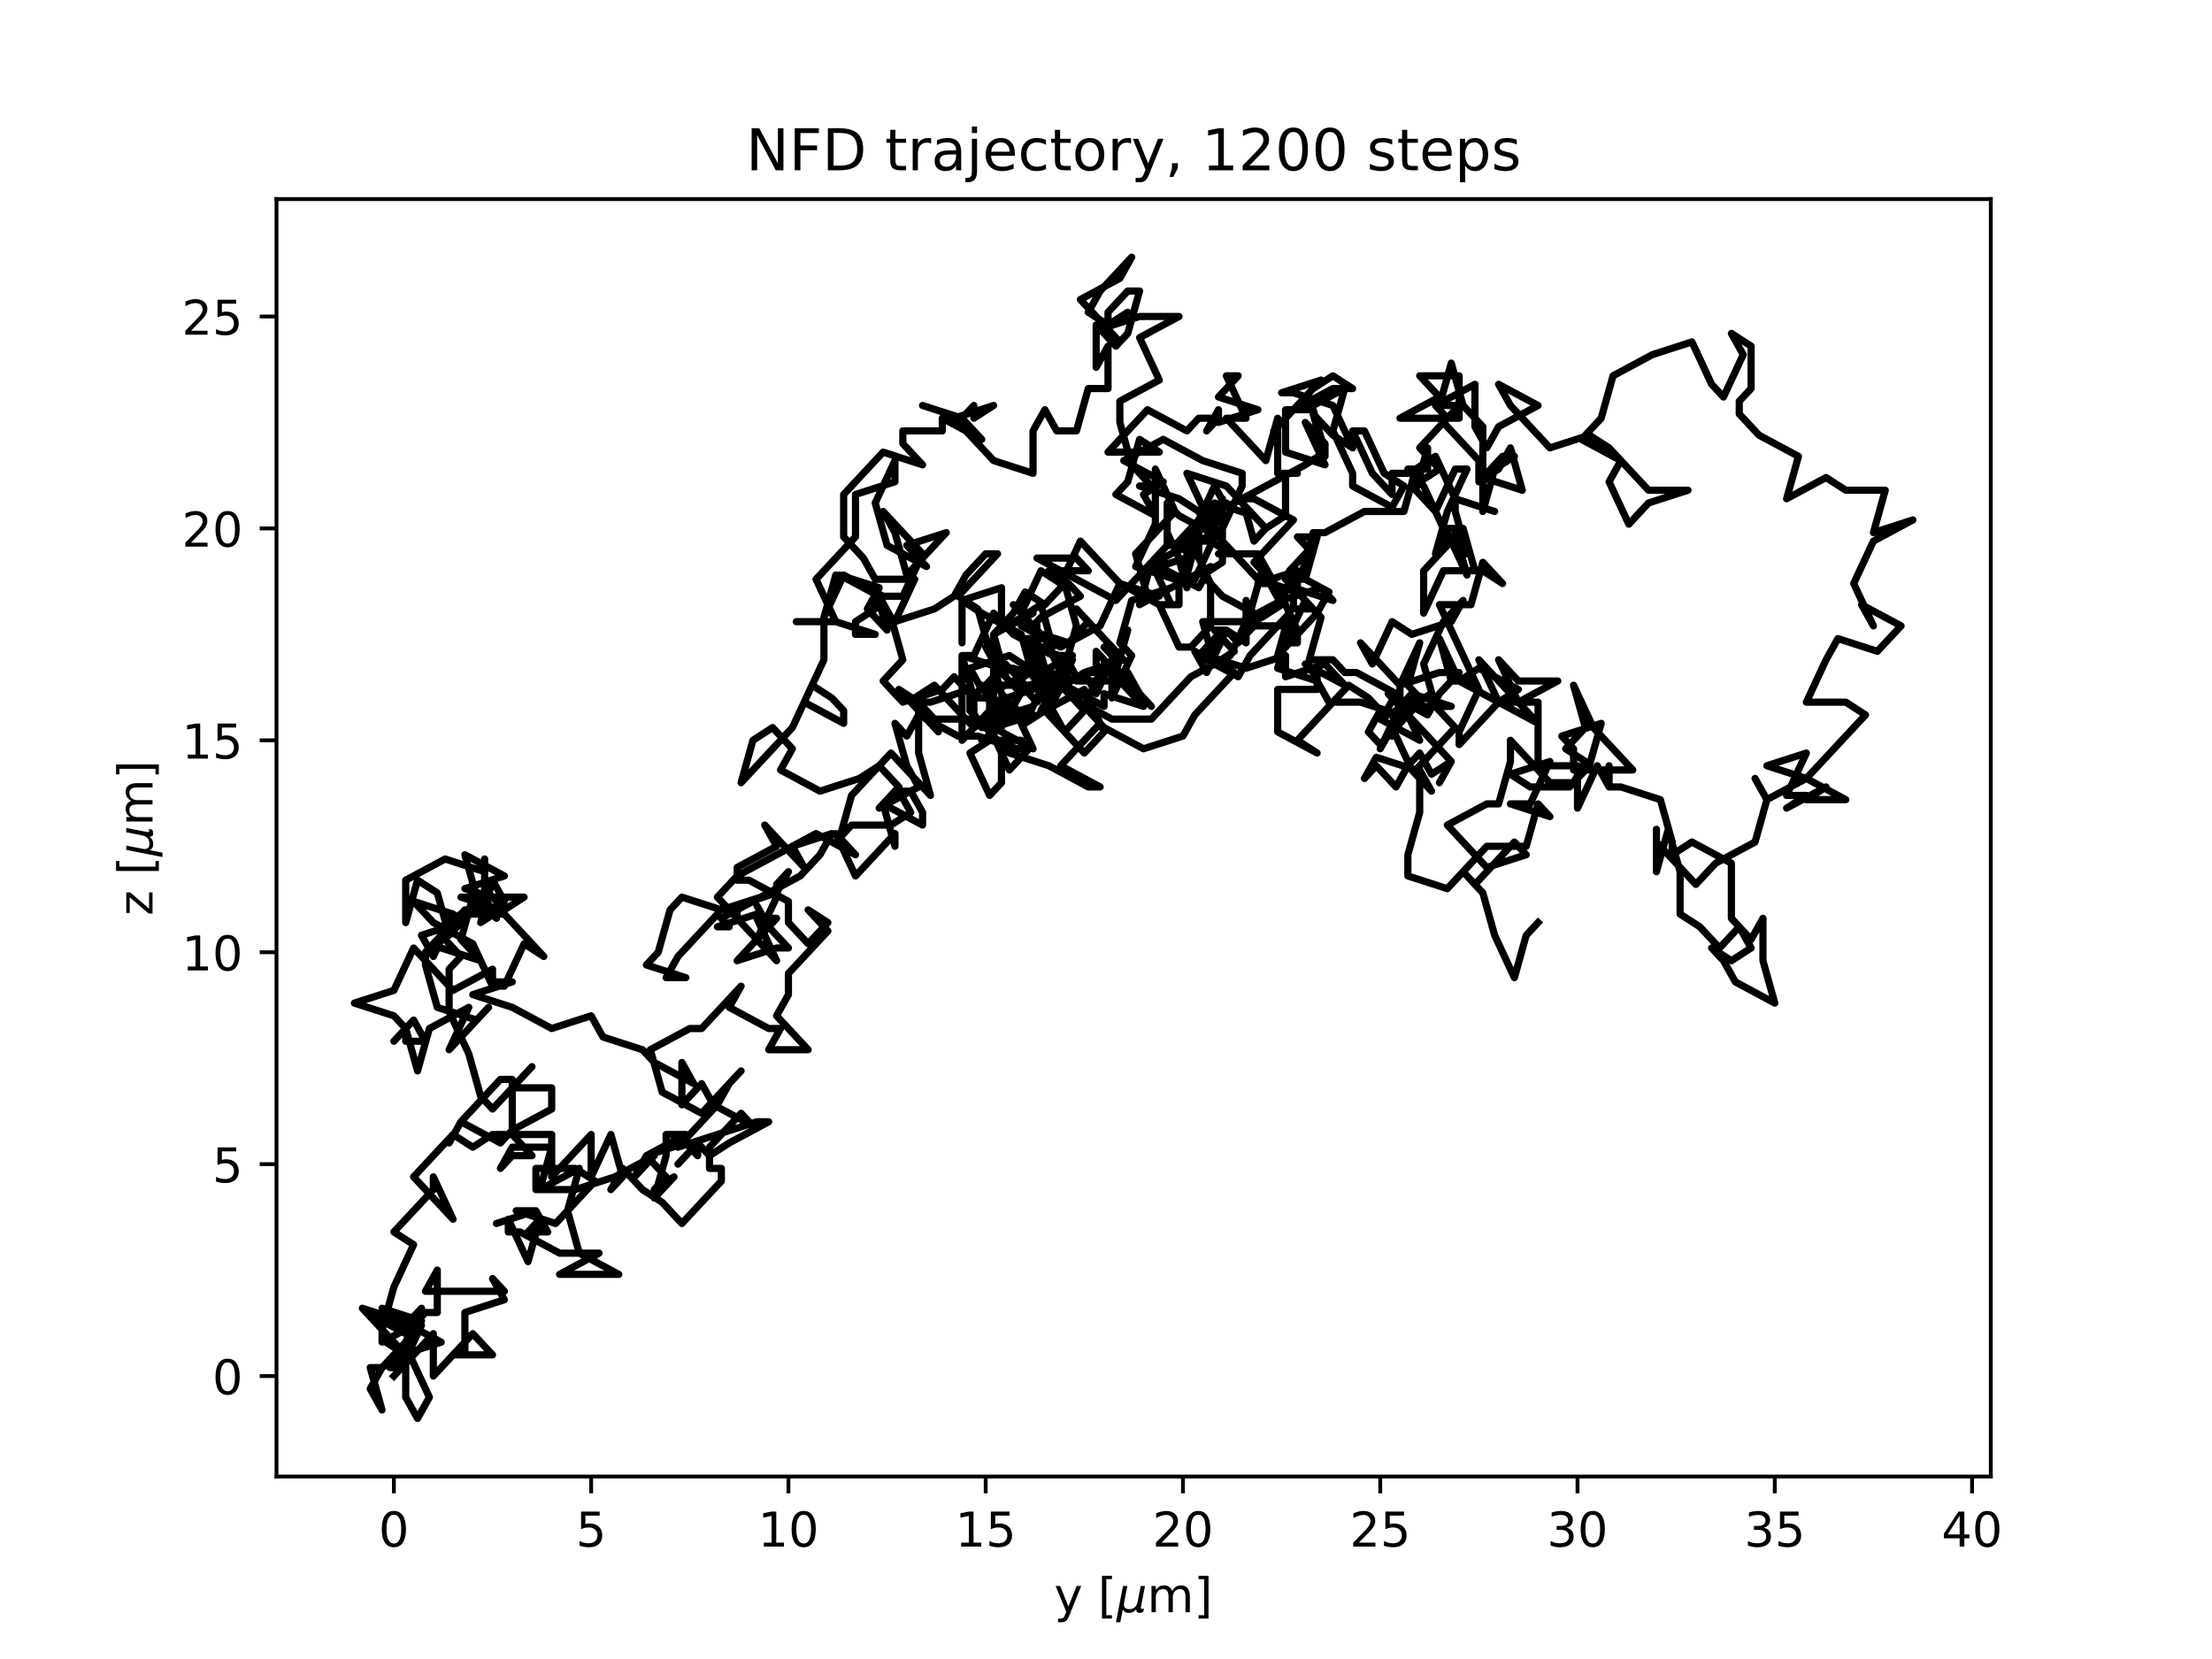 <?xml version="1.0" encoding="utf-8" standalone="no"?>
<!DOCTYPE svg PUBLIC "-//W3C//DTD SVG 1.1//EN"
  "http://www.w3.org/Graphics/SVG/1.1/DTD/svg11.dtd">
<!-- Created with matplotlib (https://matplotlib.org/) -->
<svg height="345.6pt" version="1.1" viewBox="0 0 460.8 345.6" width="460.8pt" xmlns="http://www.w3.org/2000/svg" xmlns:xlink="http://www.w3.org/1999/xlink">
 <defs>
  <style type="text/css">*{stroke-linecap:butt;stroke-linejoin:round;}</style>
 </defs>
 <g id="figure_1">
  <g id="patch_1">
   <path d="M 0 345.6 
L 460.8 345.6 
L 460.8 0 
L 0 0 
z
" style="fill:#ffffff;"/>
  </g>
  <g id="axes_1">
   <g id="patch_2">
    <path d="M 57.6 307.584 
L 414.72 307.584 
L 414.72 41.472 
L 57.6 41.472 
z
" style="fill:#ffffff;"/>
   </g>
   <g id="matplotlib.axis_1">
    <g id="xtick_1">
     <g id="line2d_1">
      <defs>
       <path d="M 0 0 
L 0 3.5 
" id="md7c886691a" style="stroke:#000000;stroke-width:0.8;"/>
      </defs>
      <g>
       <use style="stroke:#000000;stroke-width:0.8;" x="82.052" xlink:href="#md7c886691a" y="307.584"/>
      </g>
     </g>
     <g id="text_1">
      <!-- 0 -->
      <g transform="translate(78.871 322.182)scale(0.1 -0.1)">
       <defs>
        <path d="M 31.781 66.406 
Q 24.172 66.406 20.328 58.906 
Q 16.5 51.422 16.5 36.375 
Q 16.5 21.391 20.328 13.891 
Q 24.172 6.391 31.781 6.391 
Q 39.453 6.391 43.281 13.891 
Q 47.125 21.391 47.125 36.375 
Q 47.125 51.422 43.281 58.906 
Q 39.453 66.406 31.781 66.406 
z
M 31.781 74.219 
Q 44.047 74.219 50.516 64.516 
Q 56.984 54.828 56.984 36.375 
Q 56.984 17.969 50.516 8.266 
Q 44.047 -1.422 31.781 -1.422 
Q 19.531 -1.422 13.062 8.266 
Q 6.594 17.969 6.594 36.375 
Q 6.594 54.828 13.062 64.516 
Q 19.531 74.219 31.781 74.219 
z
" id="DejaVuSans-48"/>
       </defs>
       <use xlink:href="#DejaVuSans-48"/>
      </g>
     </g>
    </g>
    <g id="xtick_2">
     <g id="line2d_2">
      <g>
       <use style="stroke:#000000;stroke-width:0.8;" x="123.147" xlink:href="#md7c886691a" y="307.584"/>
      </g>
     </g>
     <g id="text_2">
      <!-- 5 -->
      <g transform="translate(119.966 322.182)scale(0.1 -0.1)">
       <defs>
        <path d="M 10.797 72.906 
L 49.516 72.906 
L 49.516 64.594 
L 19.828 64.594 
L 19.828 46.734 
Q 21.969 47.469 24.109 47.828 
Q 26.266 48.188 28.422 48.188 
Q 40.625 48.188 47.75 41.5 
Q 54.891 34.812 54.891 23.391 
Q 54.891 11.625 47.562 5.094 
Q 40.234 -1.422 26.906 -1.422 
Q 22.312 -1.422 17.547 -0.641 
Q 12.797 0.141 7.719 1.703 
L 7.719 11.625 
Q 12.109 9.234 16.797 8.062 
Q 21.484 6.891 26.703 6.891 
Q 35.156 6.891 40.078 11.328 
Q 45.016 15.766 45.016 23.391 
Q 45.016 31 40.078 35.438 
Q 35.156 39.891 26.703 39.891 
Q 22.75 39.891 18.812 39.016 
Q 14.891 38.141 10.797 36.281 
z
" id="DejaVuSans-53"/>
       </defs>
       <use xlink:href="#DejaVuSans-53"/>
      </g>
     </g>
    </g>
    <g id="xtick_3">
     <g id="line2d_3">
      <g>
       <use style="stroke:#000000;stroke-width:0.8;" x="164.243" xlink:href="#md7c886691a" y="307.584"/>
      </g>
     </g>
     <g id="text_3">
      <!-- 10 -->
      <g transform="translate(157.88 322.182)scale(0.1 -0.1)">
       <defs>
        <path d="M 12.406 8.297 
L 28.516 8.297 
L 28.516 63.922 
L 10.984 60.406 
L 10.984 69.391 
L 28.422 72.906 
L 38.281 72.906 
L 38.281 8.297 
L 54.391 8.297 
L 54.391 0 
L 12.406 0 
z
" id="DejaVuSans-49"/>
       </defs>
       <use xlink:href="#DejaVuSans-49"/>
       <use x="63.623" xlink:href="#DejaVuSans-48"/>
      </g>
     </g>
    </g>
    <g id="xtick_4">
     <g id="line2d_4">
      <g>
       <use style="stroke:#000000;stroke-width:0.8;" x="205.338" xlink:href="#md7c886691a" y="307.584"/>
      </g>
     </g>
     <g id="text_4">
      <!-- 15 -->
      <g transform="translate(198.976 322.182)scale(0.1 -0.1)">
       <use xlink:href="#DejaVuSans-49"/>
       <use x="63.623" xlink:href="#DejaVuSans-53"/>
      </g>
     </g>
    </g>
    <g id="xtick_5">
     <g id="line2d_5">
      <g>
       <use style="stroke:#000000;stroke-width:0.8;" x="246.434" xlink:href="#md7c886691a" y="307.584"/>
      </g>
     </g>
     <g id="text_5">
      <!-- 20 -->
      <g transform="translate(240.071 322.182)scale(0.1 -0.1)">
       <defs>
        <path d="M 19.188 8.297 
L 53.609 8.297 
L 53.609 0 
L 7.328 0 
L 7.328 8.297 
Q 12.938 14.109 22.625 23.891 
Q 32.328 33.688 34.812 36.531 
Q 39.547 41.844 41.422 45.531 
Q 43.312 49.219 43.312 52.781 
Q 43.312 58.594 39.234 62.25 
Q 35.156 65.922 28.609 65.922 
Q 23.969 65.922 18.812 64.312 
Q 13.672 62.703 7.812 59.422 
L 7.812 69.391 
Q 13.766 71.781 18.938 73 
Q 24.125 74.219 28.422 74.219 
Q 39.75 74.219 46.484 68.547 
Q 53.219 62.891 53.219 53.422 
Q 53.219 48.922 51.531 44.891 
Q 49.859 40.875 45.406 35.406 
Q 44.188 33.984 37.641 27.219 
Q 31.109 20.453 19.188 8.297 
z
" id="DejaVuSans-50"/>
       </defs>
       <use xlink:href="#DejaVuSans-50"/>
       <use x="63.623" xlink:href="#DejaVuSans-48"/>
      </g>
     </g>
    </g>
    <g id="xtick_6">
     <g id="line2d_6">
      <g>
       <use style="stroke:#000000;stroke-width:0.8;" x="287.529" xlink:href="#md7c886691a" y="307.584"/>
      </g>
     </g>
     <g id="text_6">
      <!-- 25 -->
      <g transform="translate(281.167 322.182)scale(0.1 -0.1)">
       <use xlink:href="#DejaVuSans-50"/>
       <use x="63.623" xlink:href="#DejaVuSans-53"/>
      </g>
     </g>
    </g>
    <g id="xtick_7">
     <g id="line2d_7">
      <g>
       <use style="stroke:#000000;stroke-width:0.8;" x="328.625" xlink:href="#md7c886691a" y="307.584"/>
      </g>
     </g>
     <g id="text_7">
      <!-- 30 -->
      <g transform="translate(322.262 322.182)scale(0.1 -0.1)">
       <defs>
        <path d="M 40.578 39.312 
Q 47.656 37.797 51.625 33 
Q 55.609 28.219 55.609 21.188 
Q 55.609 10.406 48.188 4.484 
Q 40.766 -1.422 27.094 -1.422 
Q 22.516 -1.422 17.656 -0.516 
Q 12.797 0.391 7.625 2.203 
L 7.625 11.719 
Q 11.719 9.328 16.594 8.109 
Q 21.484 6.891 26.812 6.891 
Q 36.078 6.891 40.938 10.547 
Q 45.797 14.203 45.797 21.188 
Q 45.797 27.641 41.281 31.266 
Q 36.766 34.906 28.719 34.906 
L 20.219 34.906 
L 20.219 43.016 
L 29.109 43.016 
Q 36.375 43.016 40.234 45.922 
Q 44.094 48.828 44.094 54.297 
Q 44.094 59.906 40.109 62.906 
Q 36.141 65.922 28.719 65.922 
Q 24.656 65.922 20.016 65.031 
Q 15.375 64.156 9.812 62.312 
L 9.812 71.094 
Q 15.438 72.656 20.344 73.438 
Q 25.25 74.219 29.594 74.219 
Q 40.828 74.219 47.359 69.109 
Q 53.906 64.016 53.906 55.328 
Q 53.906 49.266 50.438 45.094 
Q 46.969 40.922 40.578 39.312 
z
" id="DejaVuSans-51"/>
       </defs>
       <use xlink:href="#DejaVuSans-51"/>
       <use x="63.623" xlink:href="#DejaVuSans-48"/>
      </g>
     </g>
    </g>
    <g id="xtick_8">
     <g id="line2d_8">
      <g>
       <use style="stroke:#000000;stroke-width:0.8;" x="369.72" xlink:href="#md7c886691a" y="307.584"/>
      </g>
     </g>
     <g id="text_8">
      <!-- 35 -->
      <g transform="translate(363.358 322.182)scale(0.1 -0.1)">
       <use xlink:href="#DejaVuSans-51"/>
       <use x="63.623" xlink:href="#DejaVuSans-53"/>
      </g>
     </g>
    </g>
    <g id="xtick_9">
     <g id="line2d_9">
      <g>
       <use style="stroke:#000000;stroke-width:0.8;" x="410.816" xlink:href="#md7c886691a" y="307.584"/>
      </g>
     </g>
     <g id="text_9">
      <!-- 40 -->
      <g transform="translate(404.453 322.182)scale(0.1 -0.1)">
       <defs>
        <path d="M 37.797 64.312 
L 12.891 25.391 
L 37.797 25.391 
z
M 35.203 72.906 
L 47.609 72.906 
L 47.609 25.391 
L 58.016 25.391 
L 58.016 17.188 
L 47.609 17.188 
L 47.609 0 
L 37.797 0 
L 37.797 17.188 
L 4.891 17.188 
L 4.891 26.703 
z
" id="DejaVuSans-52"/>
       </defs>
       <use xlink:href="#DejaVuSans-52"/>
       <use x="63.623" xlink:href="#DejaVuSans-48"/>
      </g>
     </g>
    </g>
    <g id="text_10">
     <!-- y [${\mu}$m] -->
     <g transform="translate(219.61 335.862)scale(0.1 -0.1)">
      <defs>
       <path d="M 32.172 -5.078 
Q 28.375 -14.844 24.75 -17.812 
Q 21.141 -20.797 15.094 -20.797 
L 7.906 -20.797 
L 7.906 -13.281 
L 13.188 -13.281 
Q 16.891 -13.281 18.938 -11.516 
Q 21 -9.766 23.484 -3.219 
L 25.094 0.875 
L 2.984 54.688 
L 12.5 54.688 
L 29.594 11.922 
L 46.688 54.688 
L 56.203 54.688 
z
" id="DejaVuSans-121"/>
       <path id="DejaVuSans-32"/>
       <path d="M 8.594 75.984 
L 29.297 75.984 
L 29.297 69 
L 17.578 69 
L 17.578 -6.203 
L 29.297 -6.203 
L 29.297 -13.188 
L 8.594 -13.188 
z
" id="DejaVuSans-91"/>
       <path d="M -1.312 -20.797 
L 13.375 54.688 
L 22.406 54.688 
L 15.766 20.656 
Q 15.578 19.625 15.422 18.359 
Q 15.281 17.094 15.281 15.828 
Q 15.281 11.281 18.141 8.828 
Q 21 6.391 26.312 6.391 
Q 33.547 6.391 37.984 10.484 
Q 42.438 14.594 44 22.797 
L 50.203 54.688 
L 59.188 54.688 
L 51.031 12.641 
Q 50.828 11.719 50.75 11.031 
Q 50.688 10.359 50.688 9.812 
Q 50.688 8.297 51.297 7.594 
Q 51.906 6.891 53.219 6.891 
Q 53.719 6.891 54.562 7.125 
Q 55.422 7.375 56.984 8.016 
L 55.609 0.781 
Q 53.469 -0.297 51.516 -0.859 
Q 49.562 -1.422 47.703 -1.422 
Q 44.484 -1.422 42.656 0.625 
Q 40.828 2.688 40.828 6.297 
Q 38.094 2.391 34.297 0.484 
Q 30.516 -1.422 25.391 -1.422 
Q 20.844 -1.422 17.453 0.672 
Q 14.062 2.781 12.984 6.203 
L 7.719 -20.797 
z
" id="DejaVuSans-Oblique-956"/>
       <path d="M 52 44.188 
Q 55.375 50.25 60.062 53.125 
Q 64.75 56 71.094 56 
Q 79.641 56 84.281 50.016 
Q 88.922 44.047 88.922 33.016 
L 88.922 0 
L 79.891 0 
L 79.891 32.719 
Q 79.891 40.578 77.094 44.375 
Q 74.312 48.188 68.609 48.188 
Q 61.625 48.188 57.562 43.547 
Q 53.516 38.922 53.516 30.906 
L 53.516 0 
L 44.484 0 
L 44.484 32.719 
Q 44.484 40.625 41.703 44.406 
Q 38.922 48.188 33.109 48.188 
Q 26.219 48.188 22.156 43.531 
Q 18.109 38.875 18.109 30.906 
L 18.109 0 
L 9.078 0 
L 9.078 54.688 
L 18.109 54.688 
L 18.109 46.188 
Q 21.188 51.219 25.484 53.609 
Q 29.781 56 35.688 56 
Q 41.656 56 45.828 52.969 
Q 50 49.953 52 44.188 
z
" id="DejaVuSans-109"/>
       <path d="M 30.422 75.984 
L 30.422 -13.188 
L 9.719 -13.188 
L 9.719 -6.203 
L 21.391 -6.203 
L 21.391 69 
L 9.719 69 
L 9.719 75.984 
z
" id="DejaVuSans-93"/>
      </defs>
      <use transform="translate(0 0.016)" xlink:href="#DejaVuSans-121"/>
      <use transform="translate(59.18 0.016)" xlink:href="#DejaVuSans-32"/>
      <use transform="translate(90.967 0.016)" xlink:href="#DejaVuSans-91"/>
      <use transform="translate(129.98 0.016)" xlink:href="#DejaVuSans-Oblique-956"/>
      <use transform="translate(193.604 0.016)" xlink:href="#DejaVuSans-109"/>
      <use transform="translate(291.016 0.016)" xlink:href="#DejaVuSans-93"/>
     </g>
    </g>
   </g>
   <g id="matplotlib.axis_2">
    <g id="ytick_1">
     <g id="line2d_10">
      <defs>
       <path d="M 0 0 
L -3.5 0 
" id="meeed757afb" style="stroke:#000000;stroke-width:0.8;"/>
      </defs>
      <g>
       <use style="stroke:#000000;stroke-width:0.8;" x="57.6" xlink:href="#meeed757afb" y="286.659"/>
      </g>
     </g>
     <g id="text_11">
      <!-- 0 -->
      <g transform="translate(44.237 290.458)scale(0.1 -0.1)">
       <use xlink:href="#DejaVuSans-48"/>
      </g>
     </g>
    </g>
    <g id="ytick_2">
     <g id="line2d_11">
      <g>
       <use style="stroke:#000000;stroke-width:0.8;" x="57.6" xlink:href="#meeed757afb" y="242.513"/>
      </g>
     </g>
     <g id="text_12">
      <!-- 5 -->
      <g transform="translate(44.237 246.312)scale(0.1 -0.1)">
       <use xlink:href="#DejaVuSans-53"/>
      </g>
     </g>
    </g>
    <g id="ytick_3">
     <g id="line2d_12">
      <g>
       <use style="stroke:#000000;stroke-width:0.8;" x="57.6" xlink:href="#meeed757afb" y="198.367"/>
      </g>
     </g>
     <g id="text_13">
      <!-- 10 -->
      <g transform="translate(37.875 202.166)scale(0.1 -0.1)">
       <use xlink:href="#DejaVuSans-49"/>
       <use x="63.623" xlink:href="#DejaVuSans-48"/>
      </g>
     </g>
    </g>
    <g id="ytick_4">
     <g id="line2d_13">
      <g>
       <use style="stroke:#000000;stroke-width:0.8;" x="57.6" xlink:href="#meeed757afb" y="154.221"/>
      </g>
     </g>
     <g id="text_14">
      <!-- 15 -->
      <g transform="translate(37.875 158.02)scale(0.1 -0.1)">
       <use xlink:href="#DejaVuSans-49"/>
       <use x="63.623" xlink:href="#DejaVuSans-53"/>
      </g>
     </g>
    </g>
    <g id="ytick_5">
     <g id="line2d_14">
      <g>
       <use style="stroke:#000000;stroke-width:0.8;" x="57.6" xlink:href="#meeed757afb" y="110.075"/>
      </g>
     </g>
     <g id="text_15">
      <!-- 20 -->
      <g transform="translate(37.875 113.874)scale(0.1 -0.1)">
       <use xlink:href="#DejaVuSans-50"/>
       <use x="63.623" xlink:href="#DejaVuSans-48"/>
      </g>
     </g>
    </g>
    <g id="ytick_6">
     <g id="line2d_15">
      <g>
       <use style="stroke:#000000;stroke-width:0.8;" x="57.6" xlink:href="#meeed757afb" y="65.929"/>
      </g>
     </g>
     <g id="text_16">
      <!-- 25 -->
      <g transform="translate(37.875 69.728)scale(0.1 -0.1)">
       <use xlink:href="#DejaVuSans-50"/>
       <use x="63.623" xlink:href="#DejaVuSans-53"/>
      </g>
     </g>
    </g>
    <g id="text_17">
     <!-- z [${\mu}$m] -->
     <g transform="translate(31.775 190.728)rotate(-90)scale(0.1 -0.1)">
      <defs>
       <path d="M 5.516 54.688 
L 48.188 54.688 
L 48.188 46.484 
L 14.406 7.172 
L 48.188 7.172 
L 48.188 0 
L 4.297 0 
L 4.297 8.203 
L 38.094 47.516 
L 5.516 47.516 
z
" id="DejaVuSans-122"/>
      </defs>
      <use transform="translate(0 0.016)" xlink:href="#DejaVuSans-122"/>
      <use transform="translate(52.49 0.016)" xlink:href="#DejaVuSans-32"/>
      <use transform="translate(84.277 0.016)" xlink:href="#DejaVuSans-91"/>
      <use transform="translate(123.291 0.016)" xlink:href="#DejaVuSans-Oblique-956"/>
      <use transform="translate(186.914 0.016)" xlink:href="#DejaVuSans-109"/>
      <use transform="translate(284.326 0.016)" xlink:href="#DejaVuSans-93"/>
     </g>
    </g>
   </g>
   <g id="line2d_16">
    <path clip-path="url(#p2406686fb2)" d="M 82.052 286.659 
L 90.271 277.83 
L 90.271 286.659 
L 98.49 277.83 
L 102.6 282.244 
L 94.38 282.244 
L 96.846 282.244 
L 96.846 273.415 
L 105.065 270.766 
L 102.6 266.352 
L 105.065 269 
L 88.627 269 
L 91.093 264.586 
L 91.093 273.415 
L 88.627 273.415 
L 84.518 277.83 
L 76.298 273.415 
L 84.518 277.83 
L 86.983 273.415 
L 84.518 282.244 
L 80.408 279.595 
L 84.518 282.244 
L 84.518 291.073 
L 86.983 295.488 
L 89.449 291.073 
L 85.339 282.244 
L 81.23 284.893 
L 83.696 284.893 
L 87.805 276.064 
L 79.586 284.893 
L 77.12 289.308 
L 79.586 293.722 
L 77.12 284.893 
L 79.586 284.893 
L 83.696 282.244 
L 91.915 279.595 
L 83.696 275.181 
L 75.477 272.532 
L 79.586 276.947 
L 79.586 279.595 
L 87.805 275.181 
L 79.586 272.532 
L 83.696 276.947 
L 87.805 272.532 
L 83.696 281.361 
L 79.586 276.947 
L 82.052 268.117 
L 86.161 259.288 
L 82.052 256.64 
L 90.271 247.81 
L 90.271 245.162 
L 94.38 253.991 
L 86.161 245.162 
L 94.38 236.332 
L 98.49 238.981 
L 98.49 238.981 
L 102.6 236.332 
L 106.709 236.332 
L 106.709 224.854 
L 104.243 224.854 
L 96.024 233.684 
L 93.559 238.098 
L 96.024 233.684 
L 104.243 238.098 
L 106.709 235.449 
L 114.928 231.035 
L 114.928 226.62 
L 106.709 226.62 
L 110.819 222.206 
L 102.6 231.035 
L 100.134 228.386 
L 97.668 219.557 
L 93.559 210.728 
L 93.559 201.899 
L 96.024 199.25 
L 91.915 194.835 
L 89.449 197.484 
L 91.915 197.484 
L 100.134 200.133 
L 96.024 195.718 
L 98.49 186.889 
L 96.024 186.889 
L 104.243 189.538 
L 100.134 192.186 
L 102.6 183.357 
L 105.065 187.772 
L 96.846 185.123 
L 105.065 182.474 
L 96.846 178.06 
L 99.312 186.889 
L 103.421 191.303 
L 100.956 186.889 
L 109.175 186.889 
L 105.065 189.538 
L 100.956 185.123 
L 100.956 187.772 
L 100.956 178.943 
L 100.956 181.591 
L 92.737 178.943 
L 84.518 183.357 
L 84.518 192.186 
L 86.983 183.357 
L 91.093 186.006 
L 93.559 194.835 
L 96.024 192.186 
L 87.805 194.835 
L 90.271 199.25 
L 90.271 199.25 
L 94.38 190.421 
L 86.161 187.772 
L 90.271 192.186 
L 98.49 196.601 
L 98.49 196.601 
L 102.6 205.43 
L 105.065 205.43 
L 109.175 196.601 
L 113.284 199.25 
L 105.065 190.421 
L 98.49 190.421 
L 100.956 187.772 
L 92.737 192.186 
L 100.956 189.538 
L 96.846 189.538 
L 88.627 198.367 
L 88.627 201.016 
L 91.093 209.845 
L 99.312 212.494 
L 101.778 209.845 
L 93.559 218.674 
L 97.668 209.845 
L 89.449 214.259 
L 86.983 223.089 
L 84.518 214.259 
L 82.052 216.908 
L 86.161 212.494 
L 88.627 216.908 
L 84.518 216.908 
L 84.518 216.908 
L 84.518 214.259 
L 82.052 211.611 
L 73.833 208.962 
L 82.052 206.313 
L 86.161 197.484 
L 94.38 206.313 
L 102.6 201.899 
L 102.6 204.547 
L 106.709 204.547 
L 98.49 207.196 
L 106.709 209.845 
L 114.928 214.259 
L 123.147 211.611 
L 125.613 216.025 
L 133.832 218.674 
L 136.298 221.323 
L 144.517 225.737 
L 142.051 221.323 
L 142.051 230.152 
L 146.161 225.737 
L 148.627 230.152 
L 156.846 234.567 
L 154.38 231.918 
L 147.805 238.981 
L 147.805 243.396 
L 150.27 243.396 
L 150.27 246.044 
L 142.051 254.874 
L 137.942 250.459 
L 133.832 247.81 
L 129.723 243.396 
L 127.257 247.81 
L 129.723 245.162 
L 127.257 236.332 
L 123.147 245.162 
L 123.147 236.332 
L 114.928 245.162 
L 114.928 236.332 
L 106.709 236.332 
L 110.819 240.747 
L 106.709 240.747 
L 104.243 243.396 
L 106.709 238.981 
L 106.709 238.981 
L 114.928 238.981 
L 112.463 247.81 
L 120.682 243.396 
L 118.216 252.225 
L 120.682 261.054 
L 128.901 265.469 
L 116.572 265.469 
L 124.791 261.054 
L 124.791 261.054 
L 116.572 261.054 
L 108.353 256.64 
L 105.887 256.64 
L 105.887 253.991 
L 109.997 262.82 
L 112.463 253.991 
L 109.997 256.64 
L 114.106 256.64 
L 111.641 252.225 
L 103.421 254.874 
L 111.641 252.225 
L 107.531 252.225 
L 115.75 254.874 
L 123.969 246.044 
L 119.86 243.396 
L 111.641 243.396 
L 111.641 247.81 
L 111.641 247.81 
L 119.86 247.81 
L 128.079 245.162 
L 136.298 240.747 
L 132.188 245.162 
L 134.654 240.747 
L 138.764 245.162 
L 136.298 247.81 
L 140.407 245.162 
L 140.407 245.162 
L 136.298 249.576 
L 138.764 240.747 
L 138.764 236.332 
L 142.873 236.332 
L 134.654 240.747 
L 142.873 238.098 
L 145.339 240.747 
L 145.339 238.098 
L 141.229 242.513 
L 145.339 238.098 
L 147.805 240.747 
L 151.914 238.098 
L 160.133 233.684 
L 157.668 233.684 
L 141.229 238.981 
L 149.448 230.152 
L 151.914 225.737 
L 154.38 223.089 
L 146.161 231.918 
L 137.942 227.503 
L 135.476 218.674 
L 143.695 214.259 
L 146.161 214.259 
L 154.38 205.43 
L 151.914 209.845 
L 160.133 214.259 
L 162.599 214.259 
L 160.133 218.674 
L 168.352 218.674 
L 161.777 211.611 
L 164.243 207.196 
L 164.243 202.781 
L 172.462 193.952 
L 168.352 189.538 
L 172.462 192.186 
L 168.352 196.601 
L 164.243 192.186 
L 164.243 187.772 
L 156.024 183.357 
L 153.558 183.357 
L 153.558 180.708 
L 153.558 180.708 
L 161.777 176.294 
L 159.311 171.879 
L 167.53 180.708 
L 167.53 180.708 
L 165.065 176.294 
L 173.284 173.645 
L 170.818 178.06 
L 166.709 182.474 
L 150.27 191.303 
L 158.489 186.889 
L 150.27 189.538 
L 142.051 186.889 
L 139.586 189.538 
L 137.12 198.367 
L 134.654 201.016 
L 142.873 203.664 
L 138.764 203.664 
L 141.229 199.25 
L 149.448 190.421 
L 151.914 193.069 
L 149.448 193.069 
L 157.668 190.421 
L 160.133 193.069 
L 157.668 188.655 
L 160.133 193.069 
L 164.243 197.484 
L 161.777 197.484 
L 153.558 200.133 
L 161.777 191.303 
L 157.668 191.303 
L 161.777 200.133 
L 153.558 191.303 
L 153.558 188.655 
L 161.777 186.006 
L 164.243 181.591 
L 161.777 184.24 
L 161.777 186.889 
L 157.668 195.718 
L 149.448 186.889 
L 153.558 182.474 
L 169.996 173.645 
L 178.215 178.06 
L 174.106 173.645 
L 178.215 182.474 
L 186.434 173.645 
L 186.434 176.294 
L 183.969 167.465 
L 192.188 171.879 
L 192.188 169.23 
L 189.722 164.816 
L 187.256 164.816 
L 189.722 169.23 
L 189.722 169.23 
L 185.613 171.879 
L 177.393 171.879 
L 174.928 174.528 
L 177.393 165.699 
L 185.613 156.87 
L 193.832 165.699 
L 191.366 156.87 
L 191.366 148.04 
L 195.475 152.455 
L 187.256 143.626 
L 191.366 146.275 
L 193.832 146.275 
L 202.051 143.626 
L 202.051 148.04 
L 210.27 156.87 
L 218.489 159.518 
L 226.708 163.933 
L 229.174 163.933 
L 229.174 163.933 
L 220.955 159.518 
L 229.174 150.689 
L 220.955 141.86 
L 218.489 141.86 
L 216.023 146.275 
L 211.914 141.86 
L 216.023 139.211 
L 216.023 130.382 
L 216.023 134.797 
L 211.914 143.626 
L 207.804 139.211 
L 205.338 134.797 
L 207.804 139.211 
L 207.804 143.626 
L 216.023 139.211 
L 224.242 141.86 
L 232.461 141.86 
L 232.461 137.445 
L 229.996 134.797 
L 234.105 137.445 
L 225.886 140.094 
L 228.352 140.094 
L 228.352 135.68 
L 232.461 140.094 
L 234.927 131.265 
L 232.461 140.094 
L 234.927 140.094 
L 237.393 144.509 
L 239.859 147.157 
L 231.639 138.328 
L 231.639 145.392 
L 231.639 145.392 
L 235.749 136.562 
L 233.283 133.914 
L 235.749 125.084 
L 243.968 122.436 
L 252.187 118.021 
L 249.722 122.436 
L 241.502 118.021 
L 249.722 115.372 
L 249.722 110.958 
L 247.256 119.787 
L 243.146 110.958 
L 243.146 113.607 
L 232.461 125.084 
L 216.023 116.255 
L 224.242 116.255 
L 224.242 116.255 
L 226.708 118.904 
L 218.489 118.904 
L 222.598 121.553 
L 225.064 124.202 
L 216.845 128.616 
L 214.379 131.265 
L 222.598 133.914 
L 226.708 129.499 
L 224.242 126.85 
L 232.461 135.68 
L 228.352 144.509 
L 225.886 140.094 
L 221.777 142.743 
L 229.996 147.157 
L 229.996 144.509 
L 238.215 147.157 
L 229.996 138.328 
L 225.886 147.157 
L 229.996 151.572 
L 238.215 155.987 
L 246.434 153.338 
L 248.9 148.923 
L 257.119 140.094 
L 248.9 135.68 
L 251.365 140.094 
L 255.475 131.265 
L 255.475 131.265 
L 259.584 133.914 
L 259.584 125.084 
L 262.05 129.499 
L 257.941 133.914 
L 255.475 131.265 
L 253.009 131.265 
L 257.119 135.68 
L 253.009 138.328 
L 250.543 129.499 
L 258.763 129.499 
L 266.982 125.084 
L 275.201 122.436 
L 277.666 125.084 
L 269.447 122.436 
L 269.447 126.85 
L 273.557 126.85 
L 271.091 124.202 
L 275.201 128.616 
L 272.735 137.445 
L 277.666 137.445 
L 280.132 140.094 
L 282.598 140.094 
L 290.817 144.509 
L 288.351 148.923 
L 292.461 148.923 
L 289.995 153.338 
L 294.105 144.509 
L 289.995 148.923 
L 298.214 144.509 
L 294.105 147.157 
L 302.324 147.157 
L 294.105 144.509 
L 291.639 148.923 
L 283.42 146.275 
L 276.845 146.275 
L 274.379 141.86 
L 266.16 139.211 
L 268.625 130.382 
L 260.406 130.382 
L 260.406 127.733 
L 262.872 118.904 
L 260.406 127.733 
L 256.297 136.562 
L 248.078 140.977 
L 239.859 149.806 
L 231.639 149.806 
L 223.42 145.392 
L 219.311 136.562 
L 223.42 136.562 
L 215.201 140.977 
L 212.736 132.148 
L 204.516 127.733 
L 200.407 125.084 
L 200.407 133.914 
L 200.407 125.084 
L 208.626 122.436 
L 208.626 131.265 
L 216.845 125.967 
L 219.311 134.797 
L 219.311 134.797 
L 215.201 134.797 
L 223.42 137.445 
L 219.311 141.86 
L 211.092 139.211 
L 208.626 139.211 
L 200.407 136.562 
L 200.407 136.562 
L 200.407 154.221 
L 208.626 145.392 
L 206.16 154.221 
L 202.051 156.87 
L 206.16 165.699 
L 208.626 163.05 
L 208.626 154.221 
L 212.736 154.221 
L 204.516 154.221 
L 208.626 151.572 
L 204.516 142.743 
L 202.051 147.157 
L 204.516 151.572 
L 206.982 151.572 
L 215.201 148.923 
L 206.982 146.275 
L 215.201 143.626 
L 217.667 139.211 
L 217.667 148.04 
L 225.886 156.87 
L 229.996 152.455 
L 225.886 143.626 
L 217.667 148.04 
L 213.557 150.689 
L 217.667 141.86 
L 213.557 133.031 
L 217.667 133.031 
L 221.777 141.86 
L 219.311 146.275 
L 223.42 137.445 
L 220.955 140.094 
L 218.489 144.509 
L 222.598 140.094 
L 214.379 142.743 
L 206.16 142.743 
L 206.16 151.572 
L 210.27 160.401 
L 214.379 155.987 
L 211.914 155.987 
L 203.695 153.338 
L 199.585 153.338 
L 191.366 148.923 
L 188.9 153.338 
L 186.434 150.689 
L 188.9 159.518 
L 191.366 163.933 
L 183.147 168.348 
L 187.256 163.933 
L 183.147 159.518 
L 179.037 162.167 
L 170.818 164.816 
L 162.599 160.401 
L 165.065 155.987 
L 160.955 151.572 
L 156.846 154.221 
L 154.38 163.05 
L 165.065 151.572 
L 169.174 142.743 
L 173.284 145.392 
L 175.75 148.04 
L 175.75 150.689 
L 167.53 146.275 
L 171.64 137.445 
L 171.64 128.616 
L 174.106 119.787 
L 171.64 128.616 
L 175.75 119.787 
L 183.969 124.202 
L 188.078 124.202 
L 192.188 115.372 
L 183.969 106.543 
L 186.434 110.958 
L 188.9 119.787 
L 197.119 110.958 
L 188.9 113.607 
L 193.01 118.021 
L 184.791 113.607 
L 182.325 104.777 
L 186.434 95.948 
L 186.434 100.363 
L 178.215 103.012 
L 178.215 111.841 
L 169.996 120.67 
L 174.106 129.499 
L 165.887 129.499 
L 174.106 129.499 
L 182.325 132.148 
L 178.215 132.148 
L 178.215 129.499 
L 182.325 126.85 
L 182.325 122.436 
L 184.791 131.265 
L 180.681 126.85 
L 183.147 122.436 
L 174.928 119.787 
L 183.147 124.202 
L 185.613 128.616 
L 188.078 137.445 
L 183.969 141.86 
L 188.078 146.275 
L 196.297 143.626 
L 198.763 140.977 
L 202.873 145.392 
L 206.982 145.392 
L 206.982 132.148 
L 209.448 140.977 
L 209.448 138.328 
L 213.557 142.743 
L 211.092 147.157 
L 208.626 144.509 
L 203.695 126.85 
L 199.585 124.202 
L 207.804 115.372 
L 205.338 115.372 
L 201.229 119.787 
L 198.763 124.202 
L 194.654 126.85 
L 186.434 129.499 
L 190.544 120.67 
L 182.325 120.67 
L 179.859 116.255 
L 175.75 111.841 
L 175.75 103.012 
L 183.969 94.182 
L 192.188 96.831 
L 188.078 92.416 
L 188.078 89.768 
L 196.297 89.768 
L 196.297 87.119 
L 204.516 91.534 
L 200.407 87.119 
L 192.188 84.47 
L 200.407 87.119 
L 202.873 84.47 
L 202.873 87.119 
L 206.982 84.47 
L 198.763 87.119 
L 206.982 95.948 
L 215.201 98.597 
L 215.201 89.768 
L 217.667 85.353 
L 220.133 89.768 
L 224.242 89.768 
L 226.708 80.939 
L 230.818 80.939 
L 230.818 72.109 
L 228.352 76.524 
L 228.352 67.695 
L 232.461 72.109 
L 234.927 69.461 
L 237.393 60.631 
L 234.927 60.631 
L 230.818 65.046 
L 230.818 67.695 
L 234.927 65.046 
L 230.818 67.695 
L 226.708 65.046 
L 229.174 60.631 
L 235.749 53.568 
L 233.283 57.983 
L 225.064 62.397 
L 233.283 71.226 
L 229.174 68.578 
L 237.393 65.929 
L 245.612 65.929 
L 237.393 70.343 
L 241.502 79.173 
L 233.283 83.587 
L 233.283 88.002 
L 235.749 96.831 
L 239.859 101.246 
L 237.393 101.246 
L 245.612 103.894 
L 249.722 106.543 
L 252.187 110.958 
L 252.187 108.309 
L 252.187 112.724 
L 256.297 115.372 
L 253.831 115.372 
L 262.05 115.372 
L 266.982 124.202 
L 271.091 119.787 
L 273.557 110.958 
L 276.023 110.958 
L 284.242 106.543 
L 292.461 106.543 
L 294.927 97.714 
L 299.036 95.065 
L 303.146 103.894 
L 311.365 106.543 
L 303.146 103.894 
L 303.146 106.543 
L 305.611 115.372 
L 303.146 110.958 
L 303.146 110.958 
L 305.611 119.787 
L 301.502 110.958 
L 299.036 115.372 
L 301.502 106.543 
L 305.611 97.714 
L 303.146 97.714 
L 299.036 106.543 
L 294.927 102.129 
L 297.392 93.299 
L 297.392 97.714 
L 293.283 97.714 
L 295.748 100.363 
L 299.858 97.714 
L 295.748 93.299 
L 303.968 84.47 
L 299.858 84.47 
L 302.324 75.641 
L 304.79 84.47 
L 308.899 88.885 
L 308.899 106.543 
L 311.365 97.714 
L 315.474 95.065 
L 313.009 95.065 
L 308.899 99.48 
L 317.118 102.129 
L 314.652 93.299 
L 312.187 97.714 
L 308.077 100.363 
L 308.077 95.948 
L 299.858 87.119 
L 299.858 87.119 
L 291.639 87.119 
L 299.858 82.704 
L 295.748 78.29 
L 303.968 78.29 
L 303.968 87.119 
L 301.502 87.119 
L 299.036 84.47 
L 307.255 80.056 
L 307.255 88.885 
L 309.721 93.299 
L 312.187 88.885 
L 320.406 84.47 
L 312.187 80.056 
L 314.652 84.47 
L 322.872 93.299 
L 331.091 90.651 
L 335.2 93.299 
L 343.419 102.129 
L 351.638 102.129 
L 343.419 104.777 
L 339.31 109.192 
L 335.2 100.363 
L 337.666 95.948 
L 329.447 91.534 
L 333.556 87.119 
L 336.022 78.29 
L 344.241 73.875 
L 352.46 71.226 
L 356.57 80.056 
L 359.036 82.704 
L 363.145 73.875 
L 360.679 69.461 
L 364.789 72.109 
L 364.789 80.939 
L 362.323 83.587 
L 362.323 86.236 
L 366.433 90.651 
L 374.652 95.065 
L 372.186 103.894 
L 380.405 99.48 
L 384.515 102.129 
L 392.734 102.129 
L 390.268 110.958 
L 398.487 108.309 
L 390.268 112.724 
L 386.159 121.553 
L 390.268 130.382 
L 387.802 125.967 
L 396.022 130.382 
L 391.09 135.68 
L 382.871 133.031 
L 380.405 137.445 
L 376.296 146.275 
L 384.515 146.275 
L 388.624 148.923 
L 376.296 162.167 
L 368.077 159.518 
L 376.296 156.87 
L 372.186 165.699 
L 376.296 165.699 
L 372.186 168.348 
L 380.405 163.933 
L 376.296 166.582 
L 384.515 166.582 
L 376.296 162.167 
L 368.077 166.582 
L 365.611 162.167 
L 368.077 166.582 
L 365.611 175.411 
L 357.392 179.826 
L 353.282 184.24 
L 345.063 175.411 
L 345.063 172.762 
L 345.063 181.591 
L 347.529 172.762 
L 347.529 172.762 
L 349.995 181.591 
L 349.995 190.421 
L 354.104 193.069 
L 358.214 197.484 
L 362.323 193.069 
L 364.789 197.484 
L 360.679 200.133 
L 356.57 197.484 
L 359.036 200.133 
L 361.501 204.547 
L 369.72 208.962 
L 367.255 200.133 
L 367.255 191.303 
L 364.789 195.718 
L 360.679 191.303 
L 360.679 179.826 
L 352.46 175.411 
L 348.351 178.06 
L 348.351 175.411 
L 345.885 166.582 
L 337.666 163.933 
L 335.2 163.933 
L 335.2 159.518 
L 335.2 163.933 
L 332.734 159.518 
L 328.625 168.348 
L 328.625 159.518 
L 320.406 159.518 
L 320.406 146.275 
L 312.187 146.275 
L 303.968 141.86 
L 299.858 133.031 
L 302.324 141.86 
L 306.433 141.86 
L 303.968 141.86 
L 308.077 139.211 
L 316.296 143.626 
L 312.187 146.275 
L 320.406 150.689 
L 316.296 146.275 
L 312.187 137.445 
L 316.296 141.86 
L 324.515 141.86 
L 316.296 146.275 
L 308.077 137.445 
L 312.187 146.275 
L 303.968 155.104 
L 303.968 155.104 
L 303.968 152.455 
L 308.077 143.626 
L 299.858 125.967 
L 306.433 125.967 
L 308.899 117.138 
L 313.009 121.553 
L 308.899 118.904 
L 300.68 118.904 
L 296.57 127.733 
L 296.57 118.904 
L 304.79 110.075 
L 307.255 118.904 
L 304.79 110.075 
L 300.68 110.075 
L 296.57 101.246 
L 294.105 98.597 
L 289.995 98.597 
L 289.995 103.012 
L 285.886 98.597 
L 281.776 89.768 
L 284.242 89.768 
L 288.351 98.597 
L 292.461 101.246 
L 289.995 105.66 
L 281.776 101.246 
L 281.776 98.597 
L 277.666 89.768 
L 280.132 80.939 
L 271.913 85.353 
L 267.804 85.353 
L 267.804 94.182 
L 276.023 96.831 
L 271.913 88.002 
L 276.023 92.416 
L 276.023 95.065 
L 273.557 86.236 
L 277.666 90.651 
L 281.776 93.299 
L 277.666 84.47 
L 269.447 81.821 
L 266.982 81.821 
L 275.201 79.173 
L 266.982 88.002 
L 269.447 85.353 
L 277.666 80.939 
L 281.776 80.939 
L 277.666 78.29 
L 273.557 80.939 
L 265.338 89.768 
L 269.447 85.353 
L 273.557 85.353 
L 276.023 94.182 
L 276.023 94.182 
L 271.913 96.831 
L 255.475 105.66 
L 253.009 101.246 
L 248.9 110.075 
L 246.434 114.489 
L 254.653 110.075 
L 258.763 101.246 
L 258.763 98.597 
L 250.543 95.948 
L 242.324 91.534 
L 234.105 95.948 
L 242.324 100.363 
L 238.215 103.012 
L 240.681 107.426 
L 232.461 103.012 
L 234.927 100.363 
L 237.393 91.534 
L 241.502 94.182 
L 230.818 94.182 
L 239.037 85.353 
L 247.256 89.768 
L 249.722 87.119 
L 253.831 87.119 
L 251.365 89.768 
L 253.831 85.353 
L 253.831 88.002 
L 262.05 85.353 
L 253.831 82.704 
L 257.941 78.29 
L 255.475 78.29 
L 259.584 87.119 
L 255.475 87.119 
L 263.694 95.948 
L 266.16 87.119 
L 266.16 98.597 
L 270.269 98.597 
L 267.804 98.597 
L 267.804 107.426 
L 263.694 110.075 
L 261.228 107.426 
L 253.009 104.777 
L 244.79 113.607 
L 247.256 122.436 
L 247.256 113.607 
L 239.037 118.021 
L 247.256 113.607 
L 243.146 113.607 
L 243.146 104.777 
L 245.612 107.426 
L 253.831 111.841 
L 262.05 120.67 
L 270.269 123.319 
L 270.269 118.904 
L 262.05 121.553 
L 264.516 121.553 
L 266.982 125.967 
L 262.872 128.616 
L 254.653 124.202 
L 250.543 119.787 
L 254.653 117.138 
L 254.653 103.894 
L 252.187 112.724 
L 248.078 112.724 
L 252.187 121.553 
L 252.187 130.382 
L 248.078 134.797 
L 245.612 134.797 
L 241.502 125.967 
L 245.612 125.967 
L 245.612 121.553 
L 237.393 125.967 
L 239.859 117.138 
L 243.968 125.967 
L 241.502 125.967 
L 233.283 121.553 
L 225.064 112.724 
L 220.955 121.553 
L 216.845 118.904 
L 212.736 127.733 
L 215.201 127.733 
L 206.982 132.148 
L 211.092 127.733 
L 213.557 123.319 
L 217.667 125.967 
L 221.777 121.553 
L 224.242 130.382 
L 221.777 139.211 
L 221.777 136.562 
L 224.242 140.977 
L 221.777 136.562 
L 219.311 136.562 
L 211.092 132.148 
L 206.982 127.733 
L 202.873 136.562 
L 200.407 136.562 
L 202.873 145.392 
L 202.873 149.806 
L 202.873 149.806 
L 194.654 149.806 
L 190.544 145.392 
L 194.654 142.743 
L 202.873 151.572 
L 211.092 147.157 
L 215.201 155.987 
L 206.982 151.572 
L 215.201 147.157 
L 206.982 149.806 
L 206.982 140.977 
L 204.516 143.626 
L 202.051 139.211 
L 210.27 136.562 
L 214.379 139.211 
L 216.845 143.626 
L 220.955 143.626 
L 216.845 148.04 
L 219.311 143.626 
L 216.845 139.211 
L 219.311 148.04 
L 221.777 152.455 
L 225.886 148.04 
L 217.667 139.211 
L 215.201 130.382 
L 219.311 134.797 
L 211.092 125.967 
L 215.201 130.382 
L 212.736 130.382 
L 220.955 134.797 
L 229.174 130.382 
L 233.283 121.553 
L 241.502 124.202 
L 239.037 124.202 
L 236.571 115.372 
L 244.79 106.543 
L 244.79 106.543 
L 240.681 97.714 
L 240.681 109.192 
L 236.571 118.021 
L 244.79 120.67 
L 248.9 120.67 
L 253.009 111.841 
L 253.009 107.426 
L 255.475 104.777 
L 251.365 107.426 
L 247.256 98.597 
L 247.256 98.597 
L 255.475 101.246 
L 263.694 110.075 
L 261.228 112.724 
L 258.763 103.894 
L 261.228 103.894 
L 269.447 108.309 
L 261.228 117.138 
L 266.16 122.436 
L 270.269 122.436 
L 266.16 122.436 
L 270.269 131.265 
L 270.269 133.914 
L 267.804 133.914 
L 271.913 125.084 
L 267.804 120.67 
L 271.913 120.67 
L 274.379 111.841 
L 270.269 111.841 
L 272.735 114.489 
L 268.625 118.904 
L 276.845 123.319 
L 274.379 127.733 
L 266.16 136.562 
L 268.625 127.733 
L 260.406 136.562 
L 257.941 140.977 
L 249.722 136.562 
L 253.831 132.148 
L 251.365 136.562 
L 259.584 139.211 
L 267.804 136.562 
L 267.804 140.977 
L 276.023 138.328 
L 280.132 142.743 
L 271.913 138.328 
L 274.379 140.977 
L 274.379 143.626 
L 266.16 143.626 
L 266.16 152.455 
L 274.379 156.87 
L 270.269 154.221 
L 280.954 142.743 
L 285.064 145.392 
L 287.529 148.04 
L 285.064 152.455 
L 287.529 155.104 
L 295.748 146.275 
L 293.283 148.923 
L 289.173 144.509 
L 297.392 148.923 
L 299.858 144.509 
L 303.968 140.094 
L 299.858 140.094 
L 291.639 142.743 
L 295.748 133.914 
L 293.283 142.743 
L 295.748 145.392 
L 287.529 149.806 
L 295.748 154.221 
L 291.639 145.392 
L 291.639 142.743 
L 283.42 133.914 
L 285.886 138.328 
L 289.995 129.499 
L 294.105 132.148 
L 302.324 129.499 
L 304.79 125.084 
L 300.68 129.499 
L 296.57 138.328 
L 299.036 147.157 
L 303.146 151.572 
L 294.927 160.401 
L 286.707 157.753 
L 284.242 162.167 
L 286.707 159.518 
L 286.707 159.518 
L 290.817 163.933 
L 293.283 159.518 
L 295.748 156.87 
L 298.214 161.284 
L 302.324 158.635 
L 299.858 163.05 
L 302.324 158.635 
L 291.639 147.157 
L 287.529 155.987 
L 289.995 151.572 
L 294.105 160.401 
L 298.214 164.816 
L 295.748 160.401 
L 295.748 169.23 
L 293.283 178.06 
L 293.283 182.474 
L 301.502 185.123 
L 309.721 176.294 
L 317.94 176.294 
L 320.406 167.465 
L 322.872 170.113 
L 314.652 167.465 
L 318.762 167.465 
L 322.872 158.635 
L 314.652 161.284 
L 318.762 163.933 
L 326.981 163.933 
L 331.091 159.518 
L 333.556 150.689 
L 325.337 153.338 
L 327.803 155.987 
L 327.803 160.401 
L 340.132 160.401 
L 331.913 151.572 
L 327.803 142.743 
L 330.269 151.572 
L 326.159 155.987 
L 330.269 158.635 
L 327.803 163.05 
L 322.872 163.05 
L 314.652 154.221 
L 314.652 158.635 
L 312.187 167.465 
L 312.187 167.465 
L 309.721 167.465 
L 301.502 171.879 
L 309.721 180.708 
L 317.94 178.06 
L 315.474 175.411 
L 307.255 184.24 
L 304.79 181.591 
L 308.899 186.006 
L 311.365 194.835 
L 315.474 203.664 
L 317.94 194.835 
L 320.406 192.186 
L 320.406 192.186 
" style="fill:none;stroke:#000000;stroke-linecap:square;stroke-width:1.5;"/>
   </g>
   <g id="patch_3">
    <path d="M 57.6 307.584 
L 57.6 41.472 
" style="fill:none;stroke:#000000;stroke-linecap:square;stroke-linejoin:miter;stroke-width:0.8;"/>
   </g>
   <g id="patch_4">
    <path d="M 414.72 307.584 
L 414.72 41.472 
" style="fill:none;stroke:#000000;stroke-linecap:square;stroke-linejoin:miter;stroke-width:0.8;"/>
   </g>
   <g id="patch_5">
    <path d="M 57.6 307.584 
L 414.72 307.584 
" style="fill:none;stroke:#000000;stroke-linecap:square;stroke-linejoin:miter;stroke-width:0.8;"/>
   </g>
   <g id="patch_6">
    <path d="M 57.6 41.472 
L 414.72 41.472 
" style="fill:none;stroke:#000000;stroke-linecap:square;stroke-linejoin:miter;stroke-width:0.8;"/>
   </g>
   <g id="text_18">
    <!-- NFD trajectory, 1200 steps -->
    <g transform="translate(155.404 35.472)scale(0.12 -0.12)">
     <defs>
      <path d="M 9.812 72.906 
L 23.094 72.906 
L 55.422 11.922 
L 55.422 72.906 
L 64.984 72.906 
L 64.984 0 
L 51.703 0 
L 19.391 60.984 
L 19.391 0 
L 9.812 0 
z
" id="DejaVuSans-78"/>
      <path d="M 9.812 72.906 
L 51.703 72.906 
L 51.703 64.594 
L 19.672 64.594 
L 19.672 43.109 
L 48.578 43.109 
L 48.578 34.812 
L 19.672 34.812 
L 19.672 0 
L 9.812 0 
z
" id="DejaVuSans-70"/>
      <path d="M 19.672 64.797 
L 19.672 8.109 
L 31.594 8.109 
Q 46.688 8.109 53.688 14.938 
Q 60.688 21.781 60.688 36.531 
Q 60.688 51.172 53.688 57.984 
Q 46.688 64.797 31.594 64.797 
z
M 9.812 72.906 
L 30.078 72.906 
Q 51.266 72.906 61.172 64.094 
Q 71.094 55.281 71.094 36.531 
Q 71.094 17.672 61.125 8.828 
Q 51.172 0 30.078 0 
L 9.812 0 
z
" id="DejaVuSans-68"/>
      <path d="M 18.312 70.219 
L 18.312 54.688 
L 36.812 54.688 
L 36.812 47.703 
L 18.312 47.703 
L 18.312 18.016 
Q 18.312 11.328 20.141 9.422 
Q 21.969 7.516 27.594 7.516 
L 36.812 7.516 
L 36.812 0 
L 27.594 0 
Q 17.188 0 13.234 3.875 
Q 9.281 7.766 9.281 18.016 
L 9.281 47.703 
L 2.688 47.703 
L 2.688 54.688 
L 9.281 54.688 
L 9.281 70.219 
z
" id="DejaVuSans-116"/>
      <path d="M 41.109 46.297 
Q 39.594 47.172 37.812 47.578 
Q 36.031 48 33.891 48 
Q 26.266 48 22.188 43.047 
Q 18.109 38.094 18.109 28.812 
L 18.109 0 
L 9.078 0 
L 9.078 54.688 
L 18.109 54.688 
L 18.109 46.188 
Q 20.953 51.172 25.484 53.578 
Q 30.031 56 36.531 56 
Q 37.453 56 38.578 55.875 
Q 39.703 55.766 41.062 55.516 
z
" id="DejaVuSans-114"/>
      <path d="M 34.281 27.484 
Q 23.391 27.484 19.188 25 
Q 14.984 22.516 14.984 16.5 
Q 14.984 11.719 18.141 8.906 
Q 21.297 6.109 26.703 6.109 
Q 34.188 6.109 38.703 11.406 
Q 43.219 16.703 43.219 25.484 
L 43.219 27.484 
z
M 52.203 31.203 
L 52.203 0 
L 43.219 0 
L 43.219 8.297 
Q 40.141 3.328 35.547 0.953 
Q 30.953 -1.422 24.312 -1.422 
Q 15.922 -1.422 10.953 3.297 
Q 6 8.016 6 15.922 
Q 6 25.141 12.172 29.828 
Q 18.359 34.516 30.609 34.516 
L 43.219 34.516 
L 43.219 35.406 
Q 43.219 41.609 39.141 45 
Q 35.062 48.391 27.688 48.391 
Q 23 48.391 18.547 47.266 
Q 14.109 46.141 10.016 43.891 
L 10.016 52.203 
Q 14.938 54.109 19.578 55.047 
Q 24.219 56 28.609 56 
Q 40.484 56 46.344 49.844 
Q 52.203 43.703 52.203 31.203 
z
" id="DejaVuSans-97"/>
      <path d="M 9.422 54.688 
L 18.406 54.688 
L 18.406 -0.984 
Q 18.406 -11.422 14.422 -16.109 
Q 10.453 -20.797 1.609 -20.797 
L -1.812 -20.797 
L -1.812 -13.188 
L 0.594 -13.188 
Q 5.719 -13.188 7.562 -10.812 
Q 9.422 -8.453 9.422 -0.984 
z
M 9.422 75.984 
L 18.406 75.984 
L 18.406 64.594 
L 9.422 64.594 
z
" id="DejaVuSans-106"/>
      <path d="M 56.203 29.594 
L 56.203 25.203 
L 14.891 25.203 
Q 15.484 15.922 20.484 11.062 
Q 25.484 6.203 34.422 6.203 
Q 39.594 6.203 44.453 7.469 
Q 49.312 8.734 54.109 11.281 
L 54.109 2.781 
Q 49.266 0.734 44.188 -0.344 
Q 39.109 -1.422 33.891 -1.422 
Q 20.797 -1.422 13.156 6.188 
Q 5.516 13.812 5.516 26.812 
Q 5.516 40.234 12.766 48.109 
Q 20.016 56 32.328 56 
Q 43.359 56 49.781 48.891 
Q 56.203 41.797 56.203 29.594 
z
M 47.219 32.234 
Q 47.125 39.594 43.094 43.984 
Q 39.062 48.391 32.422 48.391 
Q 24.906 48.391 20.391 44.141 
Q 15.875 39.891 15.188 32.172 
z
" id="DejaVuSans-101"/>
      <path d="M 48.781 52.594 
L 48.781 44.188 
Q 44.969 46.297 41.141 47.344 
Q 37.312 48.391 33.406 48.391 
Q 24.656 48.391 19.812 42.844 
Q 14.984 37.312 14.984 27.297 
Q 14.984 17.281 19.812 11.734 
Q 24.656 6.203 33.406 6.203 
Q 37.312 6.203 41.141 7.25 
Q 44.969 8.297 48.781 10.406 
L 48.781 2.094 
Q 45.016 0.344 40.984 -0.531 
Q 36.969 -1.422 32.422 -1.422 
Q 20.062 -1.422 12.781 6.344 
Q 5.516 14.109 5.516 27.297 
Q 5.516 40.672 12.859 48.328 
Q 20.219 56 33.016 56 
Q 37.156 56 41.109 55.141 
Q 45.062 54.297 48.781 52.594 
z
" id="DejaVuSans-99"/>
      <path d="M 30.609 48.391 
Q 23.391 48.391 19.188 42.75 
Q 14.984 37.109 14.984 27.297 
Q 14.984 17.484 19.156 11.844 
Q 23.344 6.203 30.609 6.203 
Q 37.797 6.203 41.984 11.859 
Q 46.188 17.531 46.188 27.297 
Q 46.188 37.016 41.984 42.703 
Q 37.797 48.391 30.609 48.391 
z
M 30.609 56 
Q 42.328 56 49.016 48.375 
Q 55.719 40.766 55.719 27.297 
Q 55.719 13.875 49.016 6.219 
Q 42.328 -1.422 30.609 -1.422 
Q 18.844 -1.422 12.172 6.219 
Q 5.516 13.875 5.516 27.297 
Q 5.516 40.766 12.172 48.375 
Q 18.844 56 30.609 56 
z
" id="DejaVuSans-111"/>
      <path d="M 11.719 12.406 
L 22.016 12.406 
L 22.016 4 
L 14.016 -11.625 
L 7.719 -11.625 
L 11.719 4 
z
" id="DejaVuSans-44"/>
      <path d="M 44.281 53.078 
L 44.281 44.578 
Q 40.484 46.531 36.375 47.5 
Q 32.281 48.484 27.875 48.484 
Q 21.188 48.484 17.844 46.438 
Q 14.5 44.391 14.5 40.281 
Q 14.5 37.156 16.891 35.375 
Q 19.281 33.594 26.516 31.984 
L 29.594 31.297 
Q 39.156 29.25 43.188 25.516 
Q 47.219 21.781 47.219 15.094 
Q 47.219 7.469 41.188 3.016 
Q 35.156 -1.422 24.609 -1.422 
Q 20.219 -1.422 15.453 -0.562 
Q 10.688 0.297 5.422 2 
L 5.422 11.281 
Q 10.406 8.688 15.234 7.391 
Q 20.062 6.109 24.812 6.109 
Q 31.156 6.109 34.562 8.281 
Q 37.984 10.453 37.984 14.406 
Q 37.984 18.062 35.516 20.016 
Q 33.062 21.969 24.703 23.781 
L 21.578 24.516 
Q 13.234 26.266 9.516 29.906 
Q 5.812 33.547 5.812 39.891 
Q 5.812 47.609 11.281 51.797 
Q 16.75 56 26.812 56 
Q 31.781 56 36.172 55.266 
Q 40.578 54.547 44.281 53.078 
z
" id="DejaVuSans-115"/>
      <path d="M 18.109 8.203 
L 18.109 -20.797 
L 9.078 -20.797 
L 9.078 54.688 
L 18.109 54.688 
L 18.109 46.391 
Q 20.953 51.266 25.266 53.625 
Q 29.594 56 35.594 56 
Q 45.562 56 51.781 48.094 
Q 58.016 40.188 58.016 27.297 
Q 58.016 14.406 51.781 6.484 
Q 45.562 -1.422 35.594 -1.422 
Q 29.594 -1.422 25.266 0.953 
Q 20.953 3.328 18.109 8.203 
z
M 48.688 27.297 
Q 48.688 37.203 44.609 42.844 
Q 40.531 48.484 33.406 48.484 
Q 26.266 48.484 22.188 42.844 
Q 18.109 37.203 18.109 27.297 
Q 18.109 17.391 22.188 11.75 
Q 26.266 6.109 33.406 6.109 
Q 40.531 6.109 44.609 11.75 
Q 48.688 17.391 48.688 27.297 
z
" id="DejaVuSans-112"/>
     </defs>
     <use xlink:href="#DejaVuSans-78"/>
     <use x="74.805" xlink:href="#DejaVuSans-70"/>
     <use x="132.324" xlink:href="#DejaVuSans-68"/>
     <use x="209.326" xlink:href="#DejaVuSans-32"/>
     <use x="241.113" xlink:href="#DejaVuSans-116"/>
     <use x="280.322" xlink:href="#DejaVuSans-114"/>
     <use x="321.436" xlink:href="#DejaVuSans-97"/>
     <use x="382.715" xlink:href="#DejaVuSans-106"/>
     <use x="410.498" xlink:href="#DejaVuSans-101"/>
     <use x="472.021" xlink:href="#DejaVuSans-99"/>
     <use x="527.002" xlink:href="#DejaVuSans-116"/>
     <use x="566.211" xlink:href="#DejaVuSans-111"/>
     <use x="627.393" xlink:href="#DejaVuSans-114"/>
     <use x="668.506" xlink:href="#DejaVuSans-121"/>
     <use x="727.686" xlink:href="#DejaVuSans-44"/>
     <use x="759.473" xlink:href="#DejaVuSans-32"/>
     <use x="791.26" xlink:href="#DejaVuSans-49"/>
     <use x="854.883" xlink:href="#DejaVuSans-50"/>
     <use x="918.506" xlink:href="#DejaVuSans-48"/>
     <use x="982.129" xlink:href="#DejaVuSans-48"/>
     <use x="1045.752" xlink:href="#DejaVuSans-32"/>
     <use x="1077.539" xlink:href="#DejaVuSans-115"/>
     <use x="1129.639" xlink:href="#DejaVuSans-116"/>
     <use x="1168.848" xlink:href="#DejaVuSans-101"/>
     <use x="1230.371" xlink:href="#DejaVuSans-112"/>
     <use x="1293.848" xlink:href="#DejaVuSans-115"/>
    </g>
   </g>
  </g>
 </g>
 <defs>
  <clipPath id="p2406686fb2">
   <rect height="266.112" width="357.12" x="57.6" y="41.472"/>
  </clipPath>
 </defs>
</svg>
